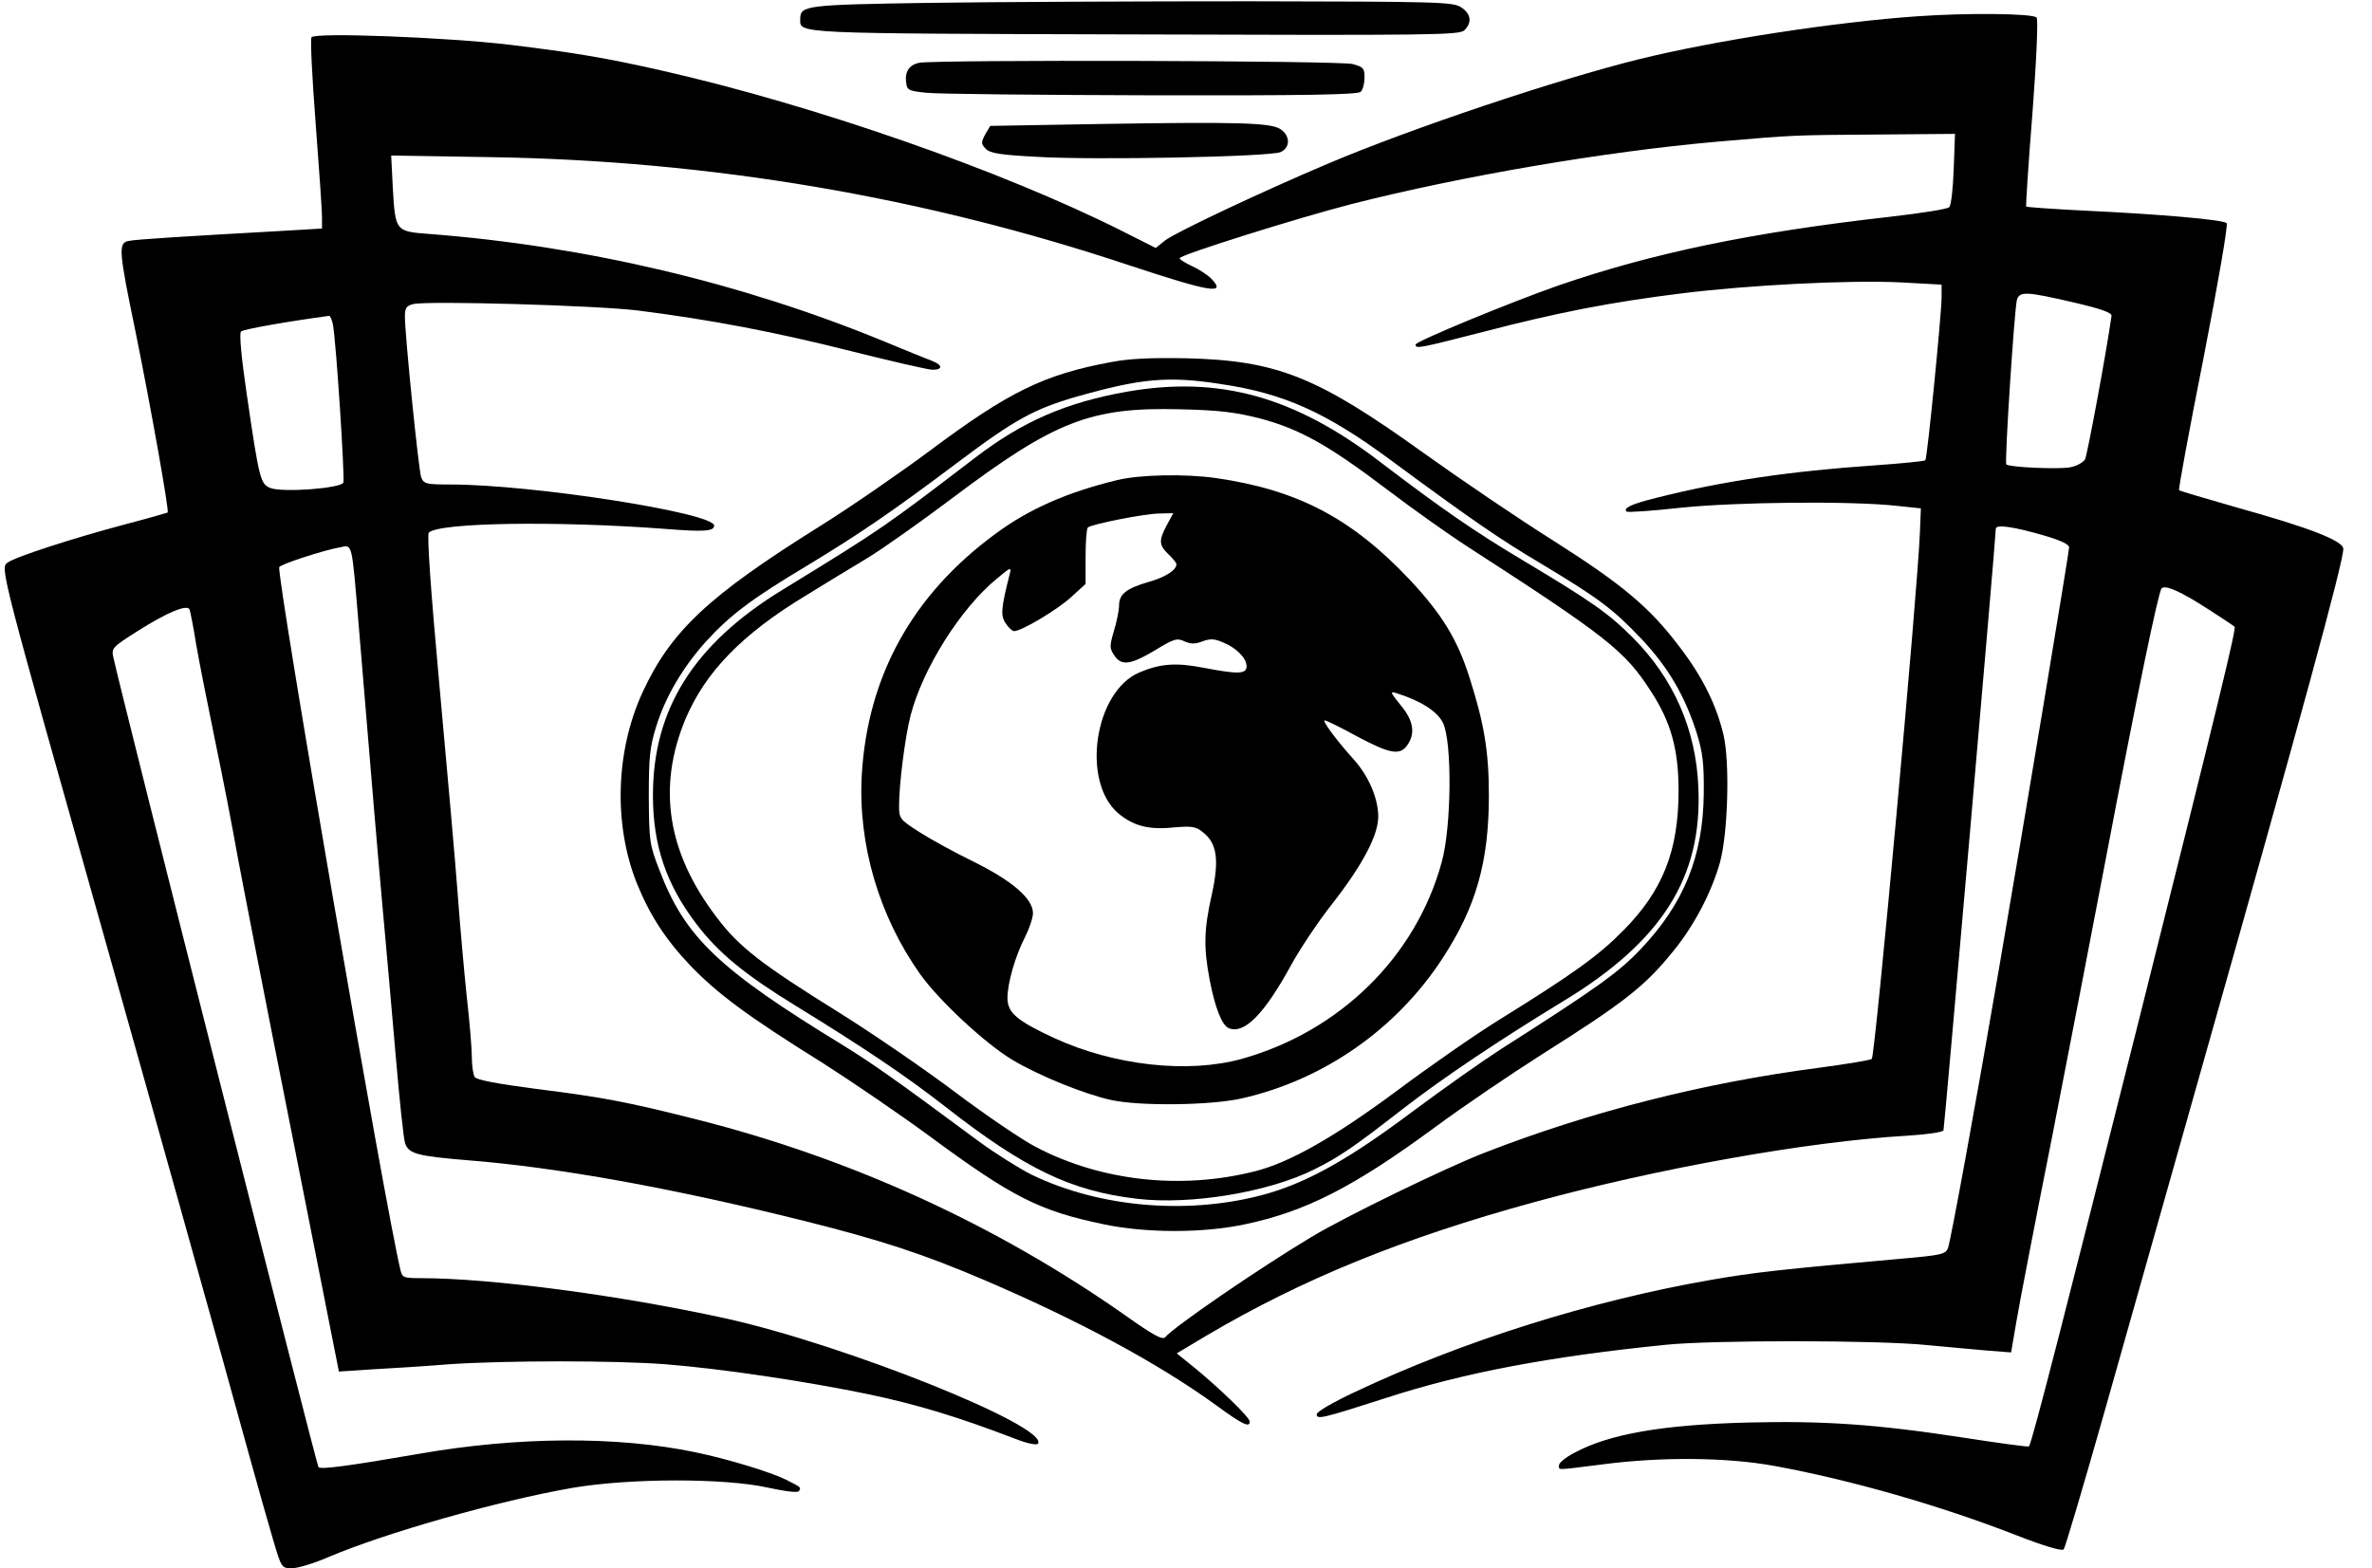 <?xml version="1.0" standalone="no"?>
<!DOCTYPE svg PUBLIC "-//W3C//DTD SVG 20010904//EN"
 "http://www.w3.org/TR/2001/REC-SVG-20010904/DTD/svg10.dtd">
<svg version="1.0" xmlns="http://www.w3.org/2000/svg"
 width="744pt" height="492pt" viewBox="0 0 744 492"
 preserveAspectRatio="xMidYMid meet">

<g transform="translate(0,492) scale(0.1,-0.1)"
fill="#000000" stroke="none">
<path d="M2914 4911 c-389 -6 -404 -8 -404 -51 0 -46 -28 -45 1050 -48 935 -3
1018 -2 1033 13 25 24 21 52 -10 72 -25 17 -72 18 -663 19 -349 0 -802 -2
-1006 -5z"/>
<path d="M6015 4869 c-261 -18 -636 -76 -875 -135 -258 -64 -712 -216 -976
-328 -201 -85 -475 -214 -509 -240 l-30 -24 -105 53 c-380 191 -969 396 -1446
504 -172 39 -272 56 -479 81 -196 23 -608 39 -618 23 -4 -6 2 -127 13 -269 11
-143 20 -275 20 -295 l0 -36 -118 -7 c-304 -17 -469 -27 -489 -32 -33 -6 -30
-33 23 -289 46 -227 105 -557 100 -563 -2 -1 -64 -19 -137 -38 -158 -42 -341
-101 -365 -119 -24 -17 -24 -15 306 -1185 123 -436 374 -1332 450 -1610 28
-102 63 -224 77 -272 26 -87 26 -88 59 -88 18 0 68 15 112 34 180 77 537 178
767 218 182 31 477 31 613 1 55 -12 95 -17 98 -11 7 12 8 11 -41 36 -49 24
-183 65 -285 86 -245 51 -557 49 -865 -5 -214 -37 -308 -50 -316 -42 -6 6
-615 2410 -643 2539 -7 30 -5 33 74 83 94 60 159 87 165 68 2 -7 12 -55 20
-107 9 -52 36 -189 60 -305 24 -115 55 -275 69 -355 15 -80 92 -478 173 -884
l146 -739 106 7 c58 3 167 10 241 16 180 12 517 12 676 0 178 -14 445 -54 642
-95 151 -32 276 -70 454 -138 40 -16 70 -22 74 -16 33 54 -605 310 -981 393
-328 72 -734 126 -955 126 -52 0 -58 2 -63 22 -46 183 -392 2192 -381 2209 5
9 139 53 191 62 39 8 36 19 58 -243 45 -543 56 -674 74 -875 11 -121 30 -335
42 -475 12 -140 25 -265 30 -278 12 -32 39 -39 195 -52 281 -22 642 -87 1059
-191 239 -60 371 -103 565 -186 296 -127 543 -260 725 -392 82 -60 105 -71
105 -51 0 13 -93 103 -172 168 l-57 46 92 55 c301 178 618 307 1031 420 388
106 858 190 1169 208 64 4 110 11 113 17 3 10 164 1857 164 1887 0 15 56 7
158 -23 44 -13 72 -26 72 -35 0 -15 -142 -869 -221 -1328 -70 -409 -150 -846
-159 -871 -8 -19 -21 -22 -147 -33 -383 -34 -461 -43 -594 -66 -376 -65 -781
-192 -1121 -353 -66 -31 -118 -61 -118 -69 0 -17 15 -14 220 52 240 78 509
129 875 166 146 15 665 15 820 -1 61 -6 144 -13 186 -17 l77 -6 17 99 c9 54
59 313 111 574 51 261 127 655 169 875 99 521 165 838 175 849 12 12 59 -9
149 -67 42 -27 78 -51 80 -53 6 -5 -47 -225 -300 -1234 -224 -890 -336 -1329
-345 -1338 -1 -2 -92 10 -201 27 -279 43 -444 54 -683 48 -266 -7 -433 -36
-542 -95 -27 -14 -48 -31 -48 -39 0 -16 -13 -16 138 3 185 24 389 22 537 -5
241 -44 522 -125 758 -217 84 -33 144 -51 150 -45 4 4 62 199 128 432 66 233
203 719 305 1079 312 1102 444 1586 444 1628 0 25 -104 66 -338 131 -95 27
-175 51 -177 53 -3 2 32 190 77 417 46 237 77 416 72 421 -12 11 -210 28 -442
39 -101 5 -185 11 -187 13 -1 1 7 134 20 293 13 172 18 294 13 300 -12 13
-219 15 -373 4z m113 -479 c-2 -60 -8 -114 -14 -120 -6 -6 -89 -19 -185 -30
-435 -49 -746 -114 -1042 -216 -151 -53 -447 -175 -447 -185 0 -14 10 -12 213
40 234 61 400 93 617 120 215 27 532 43 693 35 l127 -7 0 -41 c-1 -59 -45
-504 -51 -510 -3 -3 -74 -10 -159 -16 -263 -18 -476 -49 -685 -102 -77 -19
-105 -32 -93 -43 3 -3 79 2 169 12 173 18 533 22 679 6 l75 -8 -3 -75 c-7
-184 -140 -1641 -151 -1652 -3 -4 -78 -16 -166 -28 -361 -47 -716 -137 -1050
-267 -123 -48 -436 -200 -542 -264 -168 -101 -430 -281 -458 -314 -8 -10 -38
6 -125 68 -403 283 -858 492 -1345 615 -214 54 -289 69 -505 96 -122 16 -185
28 -191 37 -5 8 -9 36 -9 62 0 26 -7 112 -16 190 -8 78 -21 221 -28 317 -7 96
-33 390 -57 652 -29 316 -40 481 -34 487 32 32 404 37 738 12 124 -10 157 -8
157 10 0 40 -570 129 -827 129 -77 0 -84 2 -92 23 -8 22 -51 446 -51 504 0 27
5 34 26 39 45 11 573 -4 704 -20 230 -29 433 -68 667 -127 128 -32 244 -59
258 -59 33 0 32 15 -2 28 -16 6 -83 33 -150 61 -445 183 -934 299 -1426 337
-107 8 -107 8 -115 146 l-5 100 314 -5 c687 -11 1355 -124 2000 -339 254 -84
306 -93 260 -44 -12 13 -40 31 -62 41 -21 10 -39 21 -39 25 0 10 369 126 540
170 346 88 792 164 1140 195 253 22 243 21 509 23 l243 2 -4 -110z m377 -419
c86 -20 119 -32 118 -42 -17 -120 -76 -436 -83 -450 -6 -10 -26 -21 -46 -25
-38 -7 -192 0 -201 9 -6 7 25 481 33 515 8 29 28 28 179 -7z m-5461 -68 c10
-48 38 -482 33 -497 -7 -18 -190 -32 -229 -17 -31 12 -35 27 -74 294 -17 116
-24 191 -18 197 7 7 149 32 276 49 3 1 9 -11 12 -26z"/>
<path d="M3485 3784 c-211 -39 -322 -94 -567 -277 -97 -72 -252 -179 -345
-237 -352 -220 -469 -330 -558 -523 -84 -183 -91 -413 -18 -597 41 -101 90
-177 169 -260 85 -88 177 -157 413 -304 91 -58 242 -161 336 -230 260 -192
345 -235 547 -277 133 -28 313 -28 443 0 190 40 340 116 598 306 88 65 236
165 327 223 266 168 329 217 420 330 65 80 119 184 145 277 25 92 31 313 11
399 -22 93 -65 181 -136 274 -94 125 -178 196 -395 334 -110 69 -294 194 -410
277 -334 240 -459 290 -745 297 -110 2 -178 -1 -235 -12z m345 -69 c196 -29
328 -88 530 -237 263 -194 345 -250 478 -329 178 -107 222 -140 313 -236 83
-89 134 -177 171 -293 19 -62 23 -95 22 -190 -2 -196 -62 -345 -198 -488 -69
-73 -139 -123 -436 -312 -56 -36 -181 -124 -279 -197 -196 -147 -324 -219
-453 -257 -240 -69 -525 -47 -743 59 -38 19 -111 65 -162 102 -267 198 -337
247 -431 305 -388 237 -494 338 -574 549 -31 80 -32 90 -33 229 0 124 3 156
23 220 29 94 84 187 157 268 75 82 142 133 316 237 170 103 269 171 478 328
173 130 235 164 366 202 204 58 289 66 455 40z"/>
<path d="M3534 3691 c-191 -34 -326 -93 -474 -206 -287 -219 -290 -222 -605
-415 -278 -170 -407 -374 -407 -645 0 -158 42 -281 138 -406 69 -90 151 -157
309 -254 218 -134 347 -221 470 -317 251 -196 395 -265 602 -289 168 -20 413
21 555 92 80 40 124 70 278 190 124 96 301 215 505 339 308 187 435 388 422
670 -7 181 -78 342 -206 470 -77 77 -129 113 -341 240 -156 93 -257 163 -450
310 -269 206 -505 272 -796 221z m419 -84 c123 -33 212 -82 398 -223 79 -60
193 -141 252 -179 438 -283 494 -327 576 -455 62 -95 86 -182 86 -310 0 -190
-50 -315 -174 -440 -78 -79 -156 -135 -388 -279 -73 -45 -217 -145 -320 -222
-198 -147 -339 -227 -448 -254 -230 -58 -480 -31 -685 76 -41 21 -155 98 -252
171 -97 73 -263 187 -369 253 -241 150 -311 204 -381 297 -155 203 -187 408
-98 622 62 147 177 266 375 386 58 36 147 90 197 120 49 30 169 115 266 188
320 241 433 285 712 278 125 -3 174 -9 253 -29z"/>
<path d="M3505 3414 c-157 -38 -278 -91 -383 -169 -260 -191 -401 -446 -419
-757 -12 -217 54 -442 183 -624 58 -82 206 -220 291 -270 82 -49 225 -107 308
-125 91 -20 314 -17 410 5 257 58 486 218 630 440 105 161 145 302 145 511 0
138 -15 226 -61 370 -38 120 -87 199 -187 306 -182 193 -352 282 -607 319 -98
14 -239 11 -310 -6z m155 -141 c-26 -49 -25 -63 5 -92 14 -13 25 -27 25 -31 0
-19 -35 -41 -88 -56 -69 -20 -92 -38 -92 -74 0 -14 -7 -50 -16 -79 -14 -48
-14 -55 1 -77 22 -34 51 -30 128 16 59 36 69 39 92 28 20 -9 34 -9 57 0 24 9
38 8 63 -3 43 -17 75 -50 75 -75 0 -25 -25 -26 -135 -5 -87 17 -136 13 -202
-15 -141 -61 -182 -343 -65 -442 47 -39 95 -52 172 -44 59 5 71 3 93 -15 44
-34 52 -86 28 -195 -25 -111 -26 -166 -7 -267 17 -89 39 -145 61 -153 48 -19
111 45 194 197 29 53 86 138 127 190 98 125 148 220 147 279 -1 59 -32 129
-81 182 -52 58 -96 118 -87 118 5 0 50 -22 101 -50 103 -55 135 -61 158 -28
26 37 20 77 -21 126 -33 41 -34 44 -12 37 74 -23 128 -57 145 -93 29 -58 27
-326 -4 -437 -81 -297 -320 -531 -627 -617 -170 -47 -401 -21 -590 66 -116 54
-145 79 -145 125 0 46 24 131 56 193 13 26 24 59 24 73 0 45 -63 100 -183 160
-62 30 -140 73 -174 95 -61 39 -63 42 -63 83 0 67 19 216 36 282 38 147 156
335 270 429 44 37 47 38 41 15 -27 -107 -29 -130 -13 -154 9 -14 21 -25 27
-25 23 0 134 66 178 106 l46 42 0 85 c0 47 3 88 7 92 10 10 179 44 226 44 l42
1 -20 -37z"/>
<path d="M2883 4723 c-30 -6 -45 -27 -41 -60 3 -26 6 -28 63 -34 33 -4 350 -7
705 -8 490 -1 649 2 658 11 7 7 12 27 12 45 0 29 -4 33 -37 42 -37 11 -1309
14 -1360 4z"/>
<path d="M3450 4531 l-344 -6 -16 -27 c-13 -25 -13 -29 2 -45 14 -14 46 -19
160 -25 179 -11 733 0 765 15 31 14 30 52 -1 72 -31 20 -131 23 -566 16z"/>
</g>
</svg>
